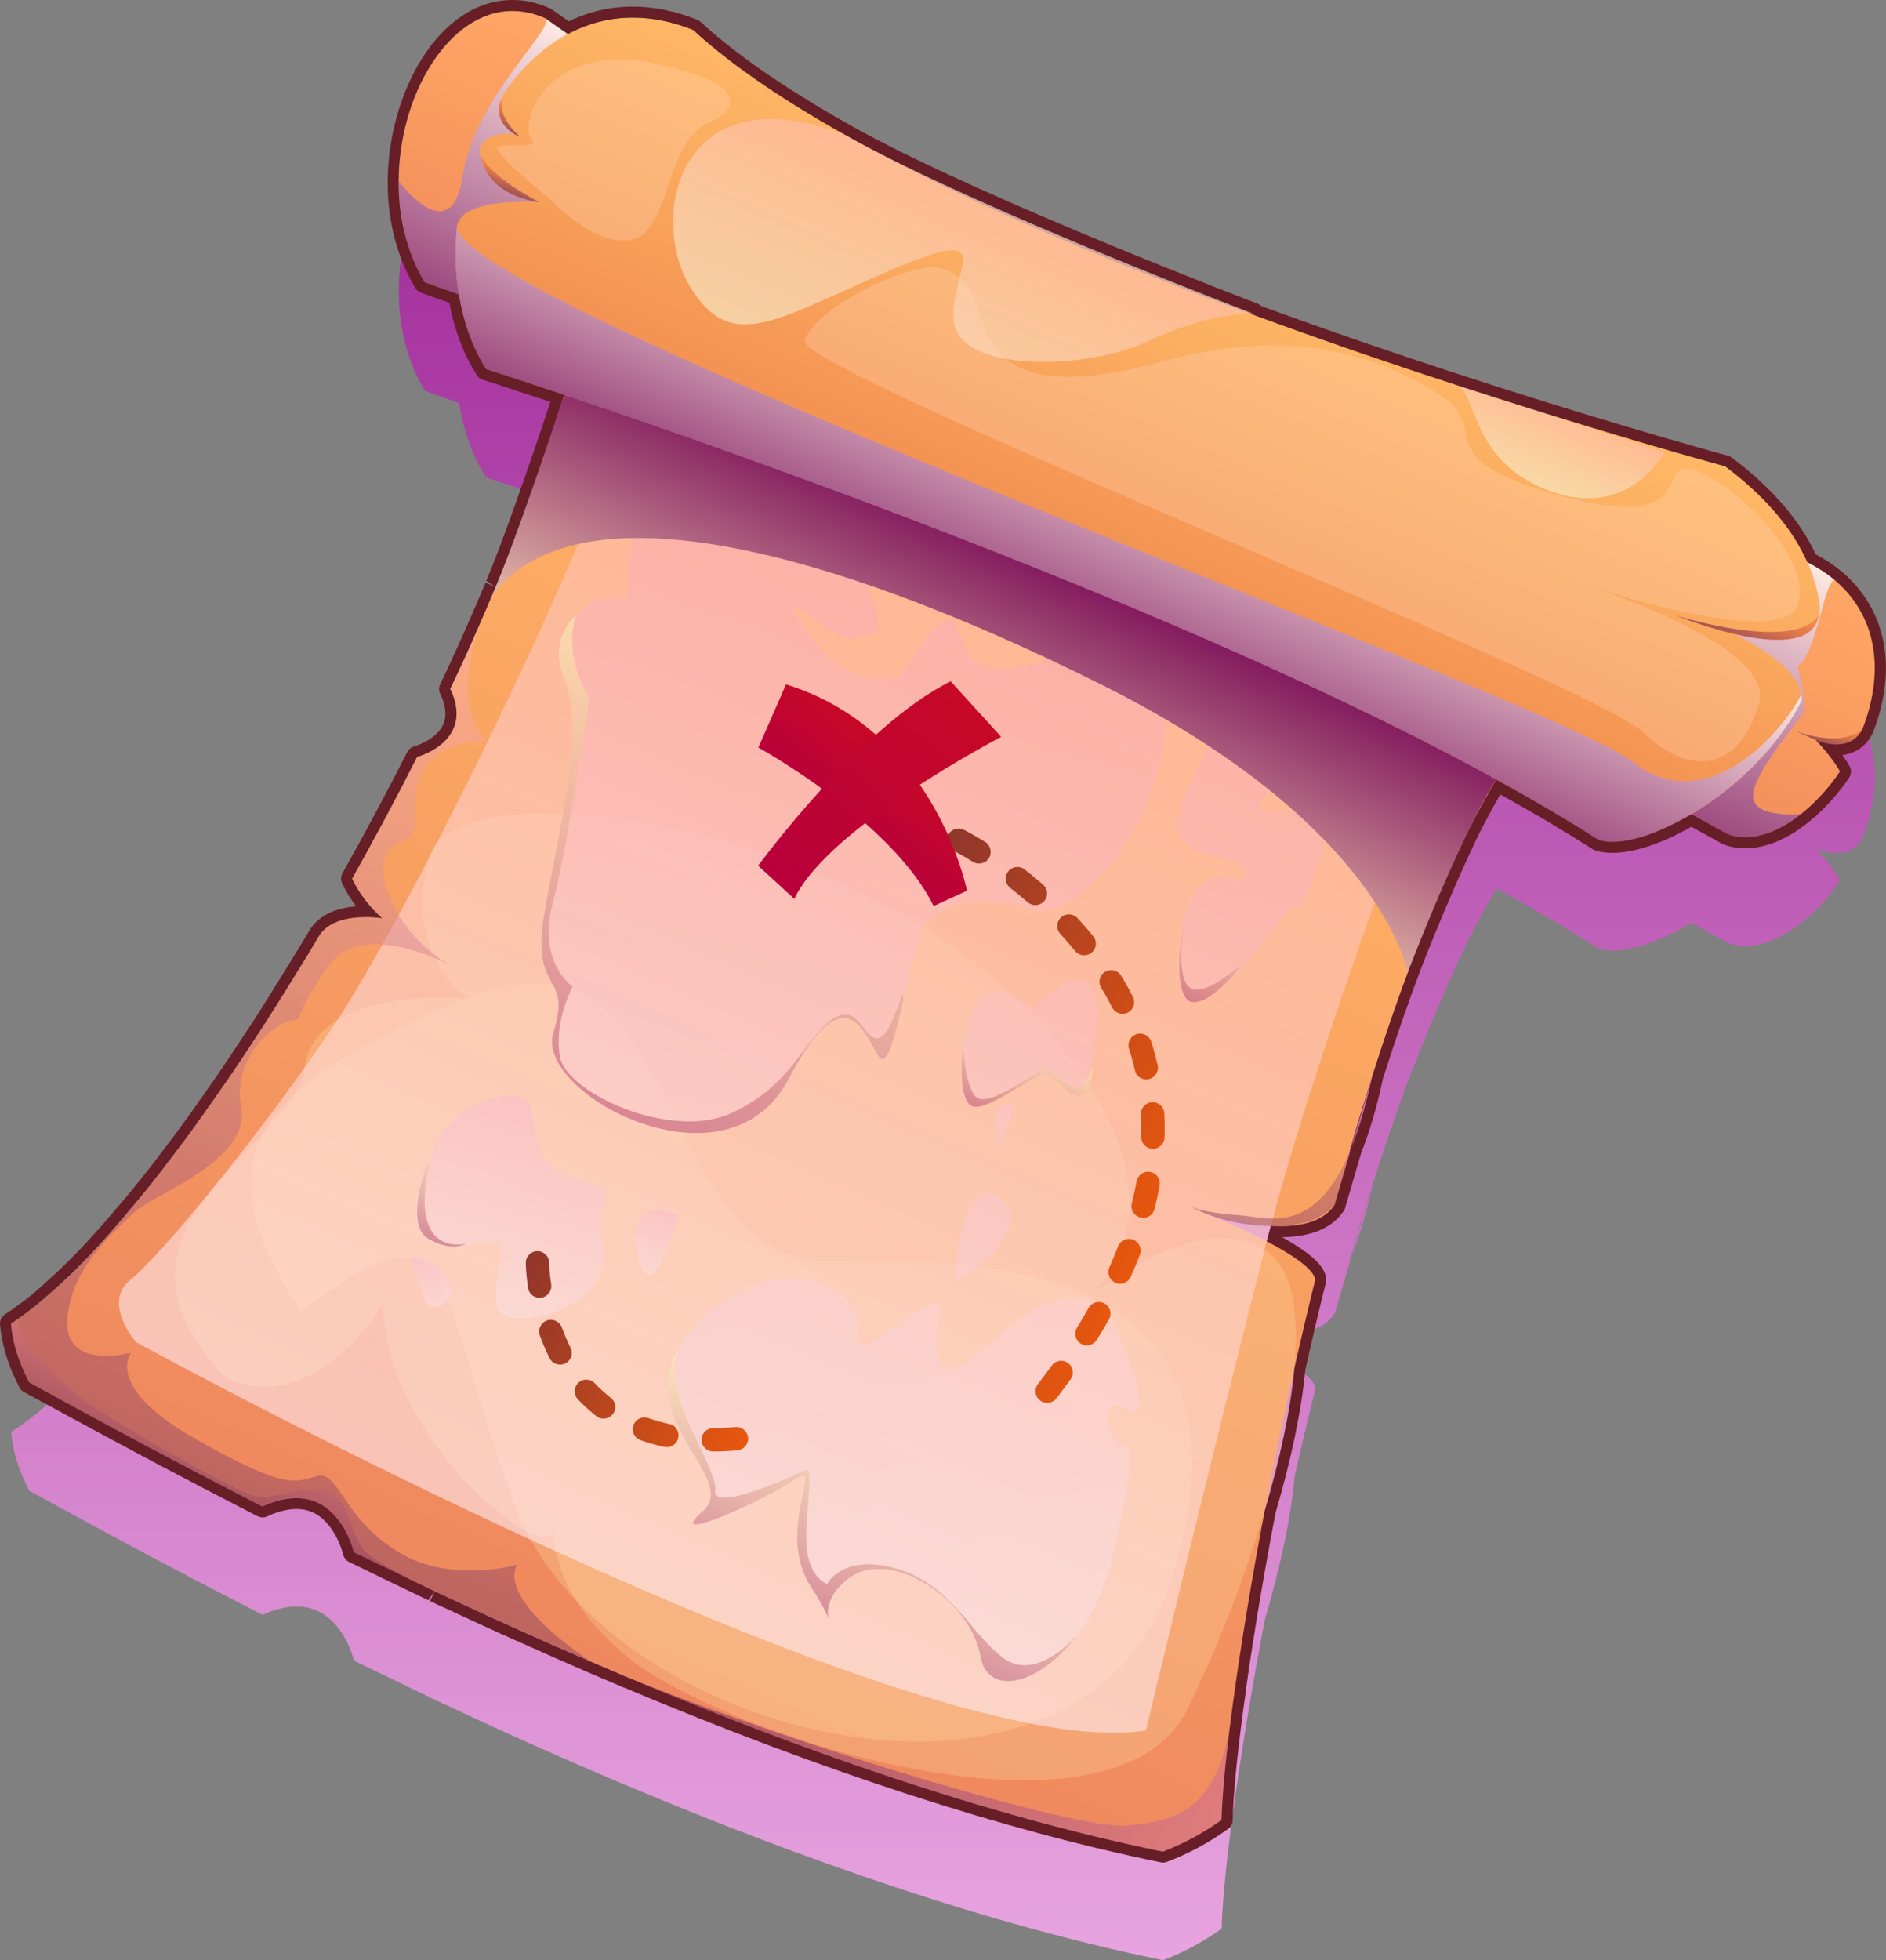<?xml version="1.0" encoding="UTF-8"?>
<svg xmlns="http://www.w3.org/2000/svg" xmlns:xlink="http://www.w3.org/1999/xlink" viewBox="0 0 277.84 288.62">
  <rect x="0" y="0" width="277.84" height="288.62" fill="#808080" stroke="none"/>
  <defs>
    <style>
      .cls-1 {
        fill: url(#_ÂÁ_Ï_ÌÌ_È_ËÂÌÚ_1287-2);
      }

      .cls-2 {
        fill: url(#_ÂÁ_Ï_ÌÌ_È_ËÂÌÚ_2361-6);
      }

      .cls-3 {
        fill: url(#_ÂÁ_Ï_ÌÌ_È_ËÂÌÚ_2361-5);
      }

      .cls-4 {
        fill: url(#_ÂÁ_Ï_ÌÌ_È_ËÂÌÚ_2361-2);
      }

      .cls-5 {
        fill: url(#_ÂÁ_Ï_ÌÌ_È_ËÂÌÚ_2361-7);
      }

      .cls-6 {
        fill: url(#_ÂÁ_Ï_ÌÌ_È_ËÂÌÚ_2361-8);
      }

      .cls-7 {
        fill: url(#_ÂÁ_Ï_ÌÌ_È_ËÂÌÚ_2361-3);
      }

      .cls-8 {
        fill: url(#_ÂÁ_Ï_ÌÌ_È_ËÂÌÚ_2361-4);
      }

      .cls-9 {
        fill: url(#_ÂÁ_Ï_ÌÌ_È_ËÂÌÚ_2361-9);
      }

      .cls-10 {
        fill: url(#_ÂÁ_Ï_ÌÌ_È_ËÂÌÚ_2407-3);
      }

      .cls-11 {
        fill: url(#_ÂÁ_Ï_ÌÌ_È_ËÂÌÚ_2407-2);
      }

      .cls-12 {
        fill: url(#_ÂÁ_Ï_ÌÌ_È_ËÂÌÚ_2407-4);
      }

      .cls-13 {
        fill: url(#_ÂÁ_Ï_ÌÌ_È_ËÂÌÚ_4910-3);
      }

      .cls-13, .cls-14, .cls-15, .cls-16, .cls-17, .cls-18, .cls-19, .cls-20, .cls-21, .cls-22, .cls-23, .cls-24, .cls-25, .cls-26, .cls-27, .cls-28, .cls-29, .cls-30 {
        mix-blend-mode: multiply;
      }

      .cls-14 {
        fill: url(#_ÂÁ_Ï_ÌÌ_È_ËÂÌÚ_4910-2);
      }

      .cls-31 {
        fill: url(#_ÂÁ_Ï_ÌÌ_È_ËÂÌÚ_129);
      }

      .cls-32 {
        fill: url(#_ÂÁ_Ï_ÌÌ_È_ËÂÌÚ_132);
      }

      .cls-15, .cls-19, .cls-20, .cls-21, .cls-22, .cls-23, .cls-26, .cls-27, .cls-28 {
        opacity: .5;
      }

      .cls-16 {
        fill: url(#_ÂÁ_Ï_ÌÌ_È_ËÂÌÚ_779-2);
      }

      .cls-16, .cls-17, .cls-18 {
        opacity: .6;
      }

      .cls-33 {
        fill: url(#_ÂÁ_Ï_ÌÌ_È_ËÂÌÚ_129-2);
      }

      .cls-17 {
        fill: url(#_ÂÁ_Ï_ÌÌ_È_ËÂÌÚ_779);
      }

      .cls-18 {
        fill: url(#_ÂÁ_Ï_ÌÌ_È_ËÂÌÚ_130);
      }

      .cls-34 {
        fill: #ffd6bd;
      }

      .cls-34, .cls-35 {
        mix-blend-mode: soft-light;
        opacity: .3;
      }

      .cls-19 {
        fill: url(#_ÂÁ_Ï_ÌÌ_È_ËÂÌÚ_4948-2);
      }

      .cls-20 {
        fill: url(#_ÂÁ_Ï_ÌÌ_È_ËÂÌÚ_4997-4);
      }

      .cls-21 {
        fill: url(#_ÂÁ_Ï_ÌÌ_È_ËÂÌÚ_4997-3);
      }

      .cls-22 {
        fill: url(#_ÂÁ_Ï_ÌÌ_È_ËÂÌÚ_4997-2);
      }

      .cls-23 {
        fill: url(#_ÂÁ_Ï_ÌÌ_È_ËÂÌÚ_4997-5);
      }

      .cls-24 {
        fill: url(#_ÂÁ_Ï_ÌÌ_È_ËÂÌÚ_4948-3);
        opacity: .8;
      }

      .cls-36 {
        isolation: isolate;
      }

      .cls-25 {
        fill: url(#_ÂÁ_Ï_ÌÌ_È_ËÂÌÚ_437);
      }

      .cls-37 {
        fill: #681e26;
      }

      .cls-35 {
        fill: #ffdba2;
      }

      .cls-26 {
        fill: url(#_ÂÁ_Ï_ÌÌ_È_ËÂÌÚ_4997);
      }

      .cls-27 {
        fill: url(#_ÂÁ_Ï_ÌÌ_È_ËÂÌÚ_4948);
      }

      .cls-28 {
        fill: url(#_ÂÁ_Ï_ÌÌ_È_ËÂÌÚ_4821);
      }

      .cls-29 {
        fill: url(#_ÂÁ_Ï_ÌÌ_È_ËÂÌÚ_1900);
      }

      .cls-30 {
        fill: url(#_ÂÁ_Ï_ÌÌ_È_ËÂÌÚ_4910);
      }

      .cls-38 {
        fill: url(#_ÂÁ_Ï_ÌÌ_È_ËÂÌÚ_2361);
      }

      .cls-39 {
        fill: url(#_ÂÁ_Ï_ÌÌ_È_ËÂÌÚ_2407);
      }

      .cls-40 {
        fill: url(#_ÂÁ_Ï_ÌÌ_È_ËÂÌÚ_2097);
      }

      .cls-41 {
        fill: url(#_ÂÁ_Ï_ÌÌ_È_ËÂÌÚ_4963);
      }

      .cls-42 {
        fill: url(#_ÂÁ_Ï_ÌÌ_È_ËÂÌÚ_1287);
      }
    </style>
    <linearGradient id="_ÂÁ_Ï_ÌÌ_È_ËÂÌÚ_1900" data-name="¡ÂÁ˚ÏˇÌÌ˚È „‡‰ËÂÌÚ 1900" x1="138.9" y1="288.62" x2="138.9" y2="17.58" gradientUnits="userSpaceOnUse">
      <stop offset="0" stop-color="#e7a4df"/>
      <stop offset="1" stop-color="#a12a9a"/>
    </linearGradient>
    <linearGradient id="_ÂÁ_Ï_ÌÌ_È_ËÂÌÚ_2097" data-name="¡ÂÁ˚ÏˇÌÌ˚È „‡‰ËÂÌÚ 2097" x1="-854.4" y1="1453.78" x2="-854.4" y2="1268.99" gradientTransform="translate(1451.41 -744.61) rotate(23.67)" gradientUnits="userSpaceOnUse">
      <stop offset="0" stop-color="#ef885e"/>
      <stop offset="0" stop-color="#ef885e"/>
      <stop offset=".64" stop-color="#faa563"/>
      <stop offset="1" stop-color="#ffb166"/>
    </linearGradient>
    <linearGradient id="_ÂÁ_Ï_ÌÌ_È_ËÂÌÚ_132" data-name="¡ÂÁ˚ÏˇÌÌ˚È „‡‰ËÂÌÚ 132" x1="-852.42" y1="1277.56" x2="-852.42" y2="1233.41" gradientTransform="translate(1451.41 -744.61) rotate(23.67)" gradientUnits="userSpaceOnUse">
      <stop offset="0" stop-color="#f18b59"/>
      <stop offset=".51" stop-color="#f99b60"/>
      <stop offset="1" stop-color="#ffa766"/>
    </linearGradient>
    <linearGradient id="_ÂÁ_Ï_ÌÌ_È_ËÂÌÚ_4910" data-name="¡ÂÁ˚ÏˇÌÌ˚È „‡‰ËÂÌÚ 4910" x1="-770.31" y1="1274.94" x2="-770.31" y2="1233.41" gradientTransform="translate(1451.41 -744.61) rotate(23.67)" gradientUnits="userSpaceOnUse">
      <stop offset="0" stop-color="#9e4c81"/>
      <stop offset="1" stop-color="#ffeae3"/>
    </linearGradient>
    <linearGradient id="_ÂÁ_Ï_ÌÌ_È_ËÂÌÚ_4910-2" data-name="¡ÂÁ˚ÏˇÌÌ˚È „‡‰ËÂÌÚ 4910" x1="-949.39" y1="1277.56" x2="-949.39" y2="1234.81" xlink:href="#_ÂÁ_Ï_ÌÌ_È_ËÂÌÚ_4910"/>
    <linearGradient id="_ÂÁ_Ï_ÌÌ_È_ËÂÌÚ_4963" data-name="¡ÂÁ˚ÏˇÌÌ˚È „‡‰ËÂÌÚ 4963" x1="-851.47" y1="1285.65" x2="-851.47" y2="1225.46" gradientTransform="translate(1451.41 -744.61) rotate(23.67)" gradientUnits="userSpaceOnUse">
      <stop offset="0" stop-color="#f1864d"/>
      <stop offset=".15" stop-color="#f38f51"/>
      <stop offset=".69" stop-color="#fbac60"/>
      <stop offset="1" stop-color="#ffb866"/>
    </linearGradient>
    <linearGradient id="_ÂÁ_Ï_ÌÌ_È_ËÂÌÚ_2407" data-name="¡ÂÁ˚ÏˇÌÌ˚È „‡‰ËÂÌÚ 2407" x1="-758.24" y1="1248.51" x2="-758.24" y2="1240.02" gradientTransform="translate(1451.41 -744.61) rotate(23.67)" gradientUnits="userSpaceOnUse">
      <stop offset="0" stop-color="#a45250"/>
      <stop offset=".02" stop-color="#a5534f"/>
      <stop offset=".47" stop-color="#d6724c"/>
      <stop offset=".81" stop-color="#f3864a"/>
      <stop offset="1" stop-color="#ff8e4a"/>
    </linearGradient>
    <linearGradient id="_ÂÁ_Ï_ÌÌ_È_ËÂÌÚ_2407-2" data-name="¡ÂÁ˚ÏˇÌÌ˚È „‡‰ËÂÌÚ 2407" x1="-954.52" y1="1252.32" x2="-954.52" y2="1247.86" xlink:href="#_ÂÁ_Ï_ÌÌ_È_ËÂÌÚ_2407"/>
    <linearGradient id="_ÂÁ_Ï_ÌÌ_È_ËÂÌÚ_2407-3" data-name="¡ÂÁ˚ÏˇÌÌ˚È „‡‰ËÂÌÚ 2407" x1="-951.12" y1="1260.52" x2="-951.12" y2="1257.04" xlink:href="#_ÂÁ_Ï_ÌÌ_È_ËÂÌÚ_2407"/>
    <linearGradient id="_ÂÁ_Ï_ÌÌ_È_ËÂÌÚ_2361" data-name="¡ÂÁ˚ÏˇÌÌ˚È „‡‰ËÂÌÚ 2361" x1="-849.55" y1="1451.14" x2="-876.6" y2="1285.88" gradientTransform="translate(1451.41 -744.61) rotate(23.67)" gradientUnits="userSpaceOnUse">
      <stop offset="0" stop-color="#f4e3e4"/>
      <stop offset="1" stop-color="#f386b8"/>
    </linearGradient>
    <linearGradient id="_ÂÁ_Ï_ÌÌ_È_ËÂÌÚ_2361-2" data-name="¡ÂÁ˚ÏˇÌÌ˚È „‡‰ËÂÌÚ 2361" x1="-813.28" y1="1445.21" x2="-840.34" y2="1279.93" xlink:href="#_ÂÁ_Ï_ÌÌ_È_ËÂÌÚ_2361"/>
    <linearGradient id="_ÂÁ_Ï_ÌÌ_È_ËÂÌÚ_2361-3" data-name="¡ÂÁ˚ÏˇÌÌ˚È „‡‰ËÂÌÚ 2361" x1="-789.87" y1="1441.37" x2="-816.92" y2="1276.1" xlink:href="#_ÂÁ_Ï_ÌÌ_È_ËÂÌÚ_2361"/>
    <linearGradient id="_ÂÁ_Ï_ÌÌ_È_ËÂÌÚ_2361-4" data-name="¡ÂÁ˚ÏˇÌÌ˚È „‡‰ËÂÌÚ 2361" x1="-812.84" y1="1445.14" x2="-839.89" y2="1279.86" xlink:href="#_ÂÁ_Ï_ÌÌ_È_ËÂÌÚ_2361"/>
    <linearGradient id="_ÂÁ_Ï_ÌÌ_È_ËÂÌÚ_2361-5" data-name="¡ÂÁ˚ÏˇÌÌ˚È „‡‰ËÂÌÚ 2361" x1="-814.37" y1="1445.36" x2="-841.41" y2="1280.14" xlink:href="#_ÂÁ_Ï_ÌÌ_È_ËÂÌÚ_2361"/>
    <linearGradient id="_ÂÁ_Ï_ÌÌ_È_ËÂÌÚ_2361-6" data-name="¡ÂÁ˚ÏˇÌÌ˚È „‡‰ËÂÌÚ 2361" x1="142.08" y1="260.19" x2="111.99" y2="76.38" gradientTransform="matrix(1,0,0,1,0,0)" xlink:href="#_ÂÁ_Ï_ÌÌ_È_ËÂÌÚ_2361"/>
    <linearGradient id="_ÂÁ_Ï_ÌÌ_È_ËÂÌÚ_2361-7" data-name="¡ÂÁ˚ÏˇÌÌ˚È „‡‰ËÂÌÚ 2361" x1="-887.04" y1="1412.64" x2="-892.17" y2="1381.3" xlink:href="#_ÂÁ_Ï_ÌÌ_È_ËÂÌÚ_2361"/>
    <linearGradient id="_ÂÁ_Ï_ÌÌ_È_ËÂÌÚ_2361-8" data-name="¡ÂÁ˚ÏˇÌÌ˚È „‡‰ËÂÌÚ 2361" x1="-868.31" y1="1398.28" x2="-869.89" y2="1388.66" xlink:href="#_ÂÁ_Ï_ÌÌ_È_ËÂÌÚ_2361"/>
    <linearGradient id="_ÂÁ_Ï_ÌÌ_È_ËÂÌÚ_2361-9" data-name="¡ÂÁ˚ÏˇÌÌ˚È „‡‰ËÂÌÚ 2361" x1="-896.15" y1="1415.53" x2="-897.21" y2="1409.03" xlink:href="#_ÂÁ_Ï_ÌÌ_È_ËÂÌÚ_2361"/>
    <linearGradient id="_ÂÁ_Ï_ÌÌ_È_ËÂÌÚ_130" data-name="¡ÂÁ˚ÏˇÌÌ˚È „‡‰ËÂÌÚ 130" x1="-855.68" y1="1441.03" x2="-855.68" y2="1279.82" gradientTransform="translate(1451.41 -744.61) rotate(23.67)" gradientUnits="userSpaceOnUse">
      <stop offset="0" stop-color="#ffeaf3"/>
      <stop offset="1" stop-color="#ffbdb1"/>
    </linearGradient>
    <linearGradient id="_ÂÁ_Ï_ÌÌ_È_ËÂÌÚ_129" data-name="¡ÂÁ˚ÏˇÌÌ˚È „‡‰ËÂÌÚ 129" x1="-853.18" y1="1355.77" x2="-802.44" y2="1355.77" gradientTransform="translate(1451.41 -744.61) rotate(23.67)" gradientUnits="userSpaceOnUse">
      <stop offset="0" stop-color="#90362b"/>
      <stop offset="1" stop-color="#e7570e"/>
    </linearGradient>
    <linearGradient id="_ÂÁ_Ï_ÌÌ_È_ËÂÌÚ_129-2" data-name="¡ÂÁ˚ÏˇÌÌ˚È „‡‰ËÂÌÚ 129" x1="-885.01" y1="1411.18" x2="-844.34" y2="1411.18" xlink:href="#_ÂÁ_Ï_ÌÌ_È_ËÂÌÚ_129"/>
    <linearGradient id="_ÂÁ_Ï_ÌÌ_È_ËÂÌÚ_1287" data-name="¡ÂÁ˚ÏˇÌÌ˚È „‡‰ËÂÌÚ 1287" x1="-867.9" y1="1326.46" x2="-863.95" y2="1313.38" gradientTransform="translate(1451.41 -744.61) rotate(23.67)" gradientUnits="userSpaceOnUse">
      <stop offset="0" stop-color="#b8003b"/>
      <stop offset="1" stop-color="#c70926"/>
    </linearGradient>
    <linearGradient id="_ÂÁ_Ï_ÌÌ_È_ËÂÌÚ_1287-2" data-name="¡ÂÁ˚ÏˇÌÌ˚È „‡‰ËÂÌÚ 1287" x1="-870.07" y1="1338.89" x2="-858.71" y2="1301.24" xlink:href="#_ÂÁ_Ï_ÌÌ_È_ËÂÌÚ_1287"/>
    <linearGradient id="_ÂÁ_Ï_ÌÌ_È_ËÂÌÚ_2407-4" data-name="¡ÂÁ˚ÏˇÌÌ˚È „‡‰ËÂÌÚ 2407" x1="-740.55" y1="1257.04" x2="-740.55" y2="1252.65" xlink:href="#_ÂÁ_Ï_ÌÌ_È_ËÂÌÚ_2407"/>
    <linearGradient id="_ÂÁ_Ï_ÌÌ_È_ËÂÌÚ_437" data-name="¡ÂÁ˚ÏˇÌÌ˚È „‡‰ËÂÌÚ 437" x1="-856.74" y1="1315.69" x2="-856.74" y2="1279.21" gradientTransform="translate(1451.41 -744.61) rotate(23.67)" gradientUnits="userSpaceOnUse">
      <stop offset="0" stop-color="#e1b6a6"/>
      <stop offset="1" stop-color="#831a5e"/>
    </linearGradient>
    <linearGradient id="_ÂÁ_Ï_ÌÌ_È_ËÂÌÚ_4910-3" data-name="¡ÂÁ˚ÏˇÌÌ˚È „‡‰ËÂÌÚ 4910" x1="-850.64" y1="1285.65" x2="-850.64" y2="1251.72" xlink:href="#_ÂÁ_Ï_ÌÌ_È_ËÂÌÚ_4910"/>
    <linearGradient id="_ÂÁ_Ï_ÌÌ_È_ËÂÌÚ_779" data-name="¡ÂÁ˚ÏˇÌÌ˚È „‡‰ËÂÌÚ 779" x1="-885.43" y1="1264.97" x2="-885.43" y2="1232.78" gradientTransform="translate(1451.41 -744.61) rotate(23.67)" gradientUnits="userSpaceOnUse">
      <stop offset="0" stop-color="#f6f4d4"/>
      <stop offset="1" stop-color="#ffbdb1"/>
    </linearGradient>
    <linearGradient id="_ÂÁ_Ï_ÌÌ_È_ËÂÌÚ_779-2" data-name="¡ÂÁ˚ÏˇÌÌ˚È „‡‰ËÂÌÚ 779" x1="-795.01" y1="1239.2" x2="-795.01" y2="1227.12" xlink:href="#_ÂÁ_Ï_ÌÌ_È_ËÂÌÚ_779"/>
    <linearGradient id="_ÂÁ_Ï_ÌÌ_È_ËÂÌÚ_4821" data-name="¡ÂÁ˚ÏˇÌÌ˚È „‡‰ËÂÌÚ 4821" x1="-901.74" y1="1453.77" x2="-901.74" y2="1321.25" gradientTransform="translate(1451.41 -744.61) rotate(23.67)" gradientUnits="userSpaceOnUse">
      <stop offset="0" stop-color="#904261"/>
      <stop offset="1" stop-color="#ffb1ae"/>
    </linearGradient>
    <linearGradient id="_ÂÁ_Ï_ÌÌ_È_ËÂÌÚ_4948" data-name="¡ÂÁ˚ÏˇÌÌ˚È „‡‰ËÂÌÚ 4948" x1="-915.49" y1="1453.41" x2="-915.49" y2="1441.33" gradientTransform="translate(1451.41 -744.61) rotate(23.67)" gradientUnits="userSpaceOnUse">
      <stop offset="0" stop-color="#904261"/>
      <stop offset="1" stop-color="#db7783"/>
    </linearGradient>
    <linearGradient id="_ÂÁ_Ï_ÌÌ_È_ËÂÌÚ_4948-2" data-name="¡ÂÁ˚ÏˇÌÌ˚È „‡‰ËÂÌÚ 4948" x1="-788.78" y1="1357" x2="-788.78" y2="1328.47" xlink:href="#_ÂÁ_Ï_ÌÌ_È_ËÂÌÚ_4948"/>
    <linearGradient id="_ÂÁ_Ï_ÌÌ_È_ËÂÌÚ_4997" data-name="¡ÂÁ˚ÏˇÌÌ˚È „‡‰ËÂÌÚ 4997" x1="-882.71" y1="1378.25" x2="-882.71" y2="1313.44" gradientTransform="translate(1451.41 -744.61) rotate(23.67)" gradientUnits="userSpaceOnUse">
      <stop offset="0" stop-color="#b64261"/>
      <stop offset="1" stop-color="#ffffae"/>
    </linearGradient>
    <linearGradient id="_ÂÁ_Ï_ÌÌ_È_ËÂÌÚ_4997-2" data-name="¡ÂÁ˚ÏˇÌÌ˚È „‡‰ËÂÌÚ 4997" x1="-811.35" y1="1329.29" x2="-811.35" y2="1314.44" xlink:href="#_ÂÁ_Ï_ÌÌ_È_ËÂÌÚ_4997"/>
    <linearGradient id="_ÂÁ_Ï_ÌÌ_È_ËÂÌÚ_4997-3" data-name="¡ÂÁ˚ÏˇÌÌ˚È „‡‰ËÂÌÚ 4997" x1="-899.13" y1="1406.42" x2="-899.13" y2="1393.23" xlink:href="#_ÂÁ_Ï_ÌÌ_È_ËÂÌÚ_4997"/>
    <linearGradient id="_ÂÁ_Ï_ÌÌ_È_ËÂÌÚ_4997-4" data-name="¡ÂÁ˚ÏˇÌÌ˚È „‡‰ËÂÌÚ 4997" x1="-829.03" y1="1356.29" x2="-829.03" y2="1343.98" xlink:href="#_ÂÁ_Ï_ÌÌ_È_ËÂÌÚ_4997"/>
    <linearGradient id="_ÂÁ_Ï_ÌÌ_È_ËÂÌÚ_4948-3" data-name="¡ÂÁ˚ÏˇÌÌ˚È „‡‰ËÂÌÚ 4948" x1="-846.56" y1="1439.33" x2="-758.05" y2="1439.33" xlink:href="#_ÂÁ_Ï_ÌÌ_È_ËÂÌÚ_4948"/>
    <linearGradient id="_ÂÁ_Ï_ÌÌ_È_ËÂÌÚ_4997-5" data-name="¡ÂÁ˚ÏˇÌÌ˚È „‡‰ËÂÌÚ 4997" x1="121.22" y1="237.89" x2="132.2" y2="212.85" gradientTransform="matrix(1,0,0,1,0,0)" xlink:href="#_ÂÁ_Ï_ÌÌ_È_ËÂÌÚ_4997"/>
  </defs>
  <g class="cls-36">
    <g id="Layer_2" data-name="Layer 2">
      <g id="_Layer_" data-name="&amp;lt;Layer&amp;gt;">
        <g>
          <path class="cls-29" d="M274.43,123.2c2.9-7.48,2.68-16-4.08-21.79h-.01c-1.15-.99-2.55-1.86-4.08-2.66-2.09-4.7-5.91-9.48-12.1-14.13,0,0-13.91-3.76-33.58-10.03l-5.61-1.81c-9.45-3.07-19.96-6.66-30.74-10.63.27.01.45.01.45.01,0,0-38.96-14.81-58.46-25.41-9.71-5.32-18.06-10.84-24.09-16.39-6.97-2.79-13.22-2.17-18.45.61-1.13-.77-2.22-1.53-3.25-2.28-11.57-5.25-21.62,8.99-21.68,23.93-.05,5.15,1.12,10.39,3.83,14.93,0,0,1.81.64,5.05,1.8.65,3.98,1.94,7.73,4,10.98,0,0,4.27,1.37,11.48,3.79-.05.19-.11.39-.17.59-.94,2.87-5.49,16.57-8.92,25.29-.29.71-.56,1.4-.86,2.11-.04.1-.08.18-.12.27-.87,2.07-1.76,4.15-2.68,6.24v.02c-1.28,2.91-2.62,5.85-4.02,8.78.03.07.06.13.1.2.03.07.07.15.1.22,2.8,6.48-3.17,8.96-4.72,9.48-.18.07-.32.1-.35.11-3.07,6.06-6.27,12.05-9.58,17.92h0c.83,1.77,1.93,3.22,2.82,4.23,0,0,.02.02.02.02.01.02.03.03.04.05.87.97,1.54,1.52,1.54,1.53-.01,0-.44-.07-1.11-.12-2.07-.15-6.48-.11-8.22,2.81-.03.06-.07.1-.1.14v.02c-.28.46-.56.93-.85,1.41-.21.36-.42.72-.64,1.07-.66,1.1-1.34,2.14-2,3.23-1.26,2.04-2.52,4.1-3.78,6.08-.58.93-1.15,1.82-1.74,2.68-.91,1.37-1.77,2.71-2.66,4.02-.08.12-.16.23-.23.35-.08.11-.15.23-.23.34-.8,1.2-1.6,2.37-2.42,3.51-.53.79-1.07,1.55-1.61,2.3-.21.29-.41.59-.61.88-.08.09-.14.18-.21.28-.35.51-.71,1.01-1.06,1.5-.51.69-1,1.36-1.5,2.04-.47.64-.93,1.23-1.4,1.85-.53.69-1.04,1.4-1.57,2.07-.47.64-.97,1.27-1.47,1.88-.47.62-.96,1.23-1.45,1.82-.89,1.1-1.76,2.13-2.63,3.16-1.66,1.97-3.3,3.86-4.89,5.56-.45.48-.89.94-1.33,1.39-1.72,1.8-3.37,3.34-4.99,4.77-.81.71-1.63,1.45-2.41,2.07-.14.11-.28.22-.42.33-.2.15-.39.31-.6.46-.18.14-.36.26-.54.4-.3.22-.6.45-.89.64-.23.16-.46.32-.69.47-.14.09-.29.19-.42.28.19,2.41.88,4.7,1.76,6.72.29.68.6,1.33.93,1.95,2.05,1.12,4.41,2.41,7.03,3.83,6.6,3.59,14.93,8.05,24.52,12.99.93.48,1.85.96,2.81,1.45h0c.78-.37,1.51-.64,2.21-.83,4.11-1.18,6.83.32,8.55,2.29,2.03,2.31,2.69,5.27,2.69,5.27h0c2.13,1.04,4.37,2.11,6.59,3.18,1.04.5,2.05,1,3.11,1.51.2.09.41.2.61.28.48.24.97.48,1.46.71.1.04.19.1.27.14.35.14.69.32,1.04.49.53.25.86.39.95.43h.01c1.36.64,2.7,1.27,4.05,1.9,1.37.64,2.73,1.26,4.13,1.88,1.13.51,2.27,1.04,3.41,1.54,2.83,1.28,5.68,2.53,8.59,3.78l.49.22c1.68.7,3.36,1.43,5.06,2.16.21.09.41.17.62.25,25.26,10.61,52.7,20.3,78.8,25.64,3.62-1.38,6.54-3.14,8.64-4.65.08-3.18.49-7.8,1.2-13.51.24-1.93.52-3.98.83-6.14t0-.03c1.06-7.48,2.52-16.32,4.34-25.86,2.19-7.4,3.8-14.7,4.37-20.98.97-4.3,1.98-8.65,3.07-13.02-.21-1.63-3.56-3.79-7.15-5.66.19-.76.39-1.5.6-2.27,3.77.21,7.61-.39,9.42-3.14v-.02c.05-.15.09-.31.13-.46l2.29-7.82c-.1.26-.21.52-.32.77,1.06-3.69,2.16-7.36,3.3-10.96l-2.99,10.19c1.13-2.76,2.17-6.22,3.11-10.58,1.78-5.6,3.64-11.04,5.6-16.24,1.12-2.88,4.64-11.74,8.24-19.25.19-.36.36-.74.54-1.11.01-.01.02-.03.03-.04,1.26-2.49,2.56-4.83,3.87-7.05,5.37,2.95,10.44,5.92,15.06,8.87,2.95.98,8.21-.54,13.68-3.79,1.81.99,3.6,1.97,5.33,2.95,3.32,1.23,7.24-.1,10.83-2.97,2.09-1.64,4.08-3.8,5.75-6.27-1.3-2.28-3.44-4.48-3.57-4.61.07.03.36.14.75.26.03.01.04.01.06.02.12.03.25.06.39.1,1.61.41,4.39.65,5.71-2.13h0s0,0,0,0h0Z"/>
          <path class="cls-40" d="M179.97,268c-2.11,1.52-5.02,3.28-8.64,4.66-26.1-5.34-53.54-15.03-78.8-25.64-.21-.07-.41-.16-.62-.25-1.7-.73-3.38-1.45-5.06-2.17l-.49-.21c-2.9-1.25-5.75-2.5-8.59-3.78-1.15-.51-2.29-1.02-3.41-1.54-1.4-.62-2.76-1.24-4.13-1.88-1.35-.63-2.69-1.25-4.05-1.88h-.01c-.1-.04-.43-.19-.95-.44-.35-.17-.69-.34-1.04-.49-.57-.27-1.17-.55-1.73-.83-.21-.09-.42-.21-.61-.29-3.32-1.59-6.55-3.15-9.71-4.69,0,0-2.69-11.8-13.46-6.73-14.69-7.5-26.64-14.05-34.36-18.26-1.28-2.48-2.44-5.45-2.68-8.67.34-.22.74-.49,1.1-.74.47-.32.95-.67,1.43-1.04.36-.26.68-.51,1.02-.79,2.35-1.86,4.83-4.15,7.41-6.83.42-.45.87-.92,1.32-1.39,2.44-2.61,4.95-5.53,7.52-8.74.49-.59.97-1.2,1.45-1.82.5-.62,1-1.25,1.47-1.89.99-1.28,1.98-2.59,2.97-3.92.49-.69,1-1.37,1.5-2.05.43-.59.84-1.19,1.28-1.79.75-1.03,1.49-2.08,2.23-3.16.8-1.15,1.61-2.33,2.42-3.52.15-.22.29-.46.45-.69.89-1.31,1.76-2.64,2.66-4.02.58-.87,1.16-1.76,1.74-2.68,1.92-3.02,3.87-6.12,5.78-9.31.5-.81,1-1.66,1.48-2.48v-.02s.08-.08.11-.15c2.31-3.86,9.34-2.67,9.34-2.67,0,0-2.75-2.25-4.43-5.82,3.3-5.88,6.51-11.86,9.58-17.93.34-.08,8.21-2.33,5.07-9.6-.06-.14-.13-.26-.2-.41,1.4-2.93,2.75-5.87,4.02-8.79h0c7.63-17.29,13.44-34.04,15.95-47.92l141.33,59.8c-12.39,14.44-22.98,43.13-30.99,72.81v.02c-4.08,6.22-18.47,1.46-19.17,1.22.69.31,15.85,6.31,16.31,9.85-5.52,22.18-9.54,43.98-11.77,59.87t0,.04c-.31,2.15-.59,4.21-.83,6.13-.71,5.71-1.11,10.34-1.2,13.51Z"/>
          <path class="cls-32" d="M267.51,108.99c.12.13,2.27,2.33,3.57,4.61-1.67,2.46-3.66,4.63-5.75,6.27-3.59,2.86-7.52,4.19-10.83,2.96-11.35-6.39-24.64-13.06-38.82-19.68-47.99-22.43-106.29-44.51-135.14-55.09-11.22-4.12-17.98-6.49-17.98-6.49-2.71-4.53-3.88-9.78-3.83-14.92.05-14.93,10.11-29.18,21.68-23.93,4.36,3.17,9.6,6.47,15.54,9.86,34.77,19.82,92.87,42.27,130.98,56.12,22.25,8.07,37.7,13.23,37.7,13.23,2.27,1,4.16,2.18,5.71,3.52h.01c6.76,5.8,6.98,14.31,4.08,21.8-2.07,3.78-6.6,1.89-6.92,1.75Z"/>
          <path class="cls-30" d="M265.33,119.88c-3.59,2.86-7.52,4.19-10.83,2.96-11.35-6.39-24.64-13.06-38.82-19.68l3.54-32.46,7.71-2c22.25,8.07,37.7,13.23,37.7,13.23,2.27,1,4.16,2.18,5.71,3.52-1.57-.34-2.71,10.97-5.51,12.62,0,0,1.39,5.68.8,6.92-.6,1.24-8,9.46-7.33,12.67.47,2.3,4.7,2.37,7.03,2.22Z"/>
          <path class="cls-14" d="M94.37,27.95l-13.83,20.13c-11.22-4.12-17.98-6.49-17.98-6.49-2.71-4.53-3.88-9.78-3.83-14.92.49.65,7.78,10.12,9.43-.76,1.7-11.26,13.3-21.39,12.25-23.16,4.36,3.17,9.6,6.47,15.54,9.86l-1.58,15.36Z"/>
          <path class="cls-41" d="M265.4,103.21c-6.76,13.35-23.61,22.57-29.91,20.48C182.18,89.56,71.62,54.37,71.62,54.37c-3.59-5.69-4.93-12.9-4.37-20.14,0-.03,0-.04,0-.06,0-.16,0-.31.03-.45.01-.02,0-.02,0-.04,0-.02,0-.05.01-.07.23-4.75,12.14-3.82,12.14-3.82,0,0-9.58-5.22-8.73-7.97.85-2.74,5.52-2.08,5.52-2.08,0,0-3.68-1.74-2.08-5.9,6.18-9.04,16-14.21,27.96-9.43,35.64,32.81,152.03,64.25,152.03,64.25,9.21,6.91,13.26,14.1,14,20.91t0,.04c-.65,6.83-13.96,3.09-13.96,3.09,0,0,10.48,4.59,11.2,9.55h0c.05.33.06.64.01.97Z"/>
          <path class="cls-39" d="M267.94,90.6c-1.28,8.13-21.04.04-21.04.04,0,0,17.38,5.47,21.04-.04Z"/>
          <path class="cls-35" d="M44.29,193.1c-14.03-21.69-8.97-32.56,24.54-46.1,33.51-13.54,26.2,39.64,54.34,38.78,28.15-.86,62.4,3.26,49.71,45.83-12.69,42.57-84.51,24.57-97.05-10-12.54-34.57-8.32-45.71-31.55-28.51Z"/>
          <path class="cls-11" d="M74.04,14.18c-2.09,4.29,2.68,6.04,2.68,6.04,0,0-3.72-2.97-2.68-6.04Z"/>
          <path class="cls-10" d="M70.79,22.77c1.02,6.29,8.66,7,8.66,7,0,0-7.04-3.48-8.66-7Z"/>
          <path class="cls-35" d="M33.51,203.1c-22-22.46,9.67-33.62,11.34-45.87,1.66-12.26,23.97-10.23,23.97-10.23,0,0-9.54-6.55-5.64-20.66,3.91-14.1,63.11-5.46,90.18,24.4,27.06,29.86,3.59,43.14,3.59,43.14,0,0,17.9-16.84,29.32-9.89,11.42,6.95-.51,46.03-11.46,67.88-10.96,21.85-68.51,3.9-82.9-8.29-14.38-12.19-9.59-23.14-9.59-23.14,0,0,2.72,13.55-11.9-.48-14.62-14.02-13.99-28.06-13.99-28.06,0,0-9.43,16.65-22.92,11.19Z"/>
          <g class="cls-15">
            <path class="cls-38" d="M152.1,133.99c-4.08-1.79-14.47-2.54-16.56,3.81-.82,2.53-1.65,6.15-2.46,9.49-1.19,5.08-2.33,9.55-3.38,8.58-1.74-1.59-4.48-14.27-13.56,3.06-9.06,17.35-37.49,2.06-34.62-6.88,2.87-8.92-3.37-5.47-1.34-17.45,2-11.96,6.22-26.86,2.88-34.89-1.65-3.92-.3-7.14,1.82-9.19,2.2-2.16,5.29-3.04,6.78-2.13,2.91,1.77-3.09-27.71,14.54-13.16,1.14-4.19,6.88,3.22,6.88,3.22,0,0,5.83-10.93,12.5,3.07,6.67,14,3.29,11.46.1,12.39-3.17.94-13.19-10.17-6.61-.71,6.59,9.47,13.53,6.28,13.53,6.28,0,0,6.28-10.4,7.91-7.81,1.64,2.6,1.46,7.74,9.2,6.64,7.75-1.09,23.35-12.96,22.1,7.26-1.26,20.21-15.65,30.18-19.72,28.41Z"/>
            <path class="cls-4" d="M152.27,148.59c-9.92-8.15-10.95,5.24-10.46,12.04.49,6.78,10.57-4.37,13.38-2.1,2.81,2.27,5.31,6.82,6.3-7.28.99-14.1-9.22-2.66-9.22-2.66Z"/>
            <path class="cls-7" d="M183.01,129.8c-9.32-4.01-10.18,11.19-8.93,16.24,1.24,5.05,9.42-3.14,13.51-9.31,4.09-6.17,3.16.69,6.74-9.85,3.58-10.54-7.72-6.08-8.65-7.91-.93-1.83,6.35-6.59,9.3-4.62,2.93,1.98-2.18-6.17-5.86-11.91-3.69-5.73-11.46,6.41-15.08,16.24-3.61,9.83,11.42,5.54,8.97,11.12Z"/>
            <path class="cls-8" d="M148.19,177.4c-5.49-6.99-8.01,9.85-7.39,10.82.61.96,10.87-6.39,7.39-10.82Z"/>
            <path class="cls-3" d="M149.49,162.84c-3.32-1.11-3.06,2.63-2.71,5.39.35,2.75,2.71-5.39,2.71-5.39Z"/>
            <path class="cls-2" d="M166.34,207.63c-4.47-2.41-3.41,3.59-1.62,4.76,1.79,1.14,3.14-.85-.7,16.37-1.15,5.2-3.27,9.41-5.71,12.48-5.58,7.17-12.87,8.46-13.87,2.67-1.43-8.31-13.22-16.13-19.42-11.49-6.2,4.68-.09,9.67-5.52,1.29-5.44-8.37,2.17-18.89-2.42-15.83-4.58,3.08-19.57,9.9-13.6,4.7,5.53-4.83-9.67-12.84-3.58-23.89,0-.06.03-.09.06-.14.47-.86,1.08-1.72,1.83-2.6,10.52-12.45,24.41-7.31,24.53-1.26.15,6.02.91,3.18,8.46-1.38,7.52-4.53.91,3.17,3.97,7.76,3.08,4.58,16.3-18.25,25.15-6.79,0,0,6.93,15.78,2.44,13.34Z"/>
            <path class="cls-5" d="M88.4,182.23c-.27-8.96,3.5-6.5-3.54-8.61-7.04-2.1-5.78-7.33-6.71-10.74-.93-3.4-13.48-1.62-16.5,11.58-3.02,13.21,8.99,7.85,11.18,8.41,2.2.56.05,3.08.27,8.89.23,5.81,19.19.65,15.3-9.54Z"/>
            <path class="cls-6" d="M99.89,178.84c-7.98-3.11-6.9,6.25-4.8,8.56,2.11,2.31,4.8-8.56,4.8-8.56Z"/>
            <path class="cls-9" d="M61.48,185.13c-1.74-.64-.2,1.65,1.02,5.98,1.21,4.34,8.82-2.36-1.02-5.98Z"/>
          </g>
          <path class="cls-18" d="M91.33,61.06c.21,9.8-30.51,72.77-42.24,90.08-11.73,17.3-25.6,33.88-29.86,37.3-4.27,3.41.81,9.2.81,9.2,0,0,114.5,62.7,148.77,57.18,0,0,9.18-38.43,17.49-70.82,8.31-32.39,24.87-74.1,24.87-74.1,0,0-69.99-33.85-119.83-48.84Z"/>
          <path class="cls-31" d="M153.57,206.44c-.12-.06-.23-.12-.35-.21-.75-.58-.9-1.65-.32-2.41.7-.92,1.38-1.82,2.03-2.72.55-.77,1.63-.95,2.4-.39.77.56.95,1.63.39,2.39-.67.93-1.36,1.86-2.08,2.8-.49.65-1.35.84-2.06.54ZM159.44,197.97c-.08-.04-.14-.08-.21-.11-.81-.51-1.06-1.56-.56-2.37.6-.97,1.17-1.95,1.71-2.9.47-.83,1.5-1.11,2.34-.65.82.47,1.12,1.52.65,2.34-.56,1-1.15,2.01-1.79,3.01-.45.74-1.37,1.01-2.15.68ZM164.3,188.89s0,0,0,0c-.87-.4-1.26-1.41-.87-2.27l.23-.52c.38-.87.73-1.73,1.06-2.57.34-.88,1.34-1.33,2.22-.98.87.32,1.33,1.33.98,2.22-.34.91-.72,1.81-1.12,2.72l-.23.54c-.39.86-1.4,1.25-2.27.88ZM167.71,179.18c-.76-.33-1.18-1.16-.97-1.99.27-1.08.51-2.18.71-3.23.17-.94,1.06-1.56,2-1.38.93.16,1.55,1.05,1.38,1.99-.2,1.15-.46,2.31-.75,3.47-.23.92-1.17,1.48-2.09,1.25-.1-.03-.19-.06-.27-.1ZM169.16,169.03c-.62-.28-1.05-.91-1.03-1.63.03-1.1.02-2.2-.04-3.29-.06-.94.67-1.76,1.62-1.81.95-.05,1.76.67,1.81,1.62.06,1.17.08,2.38.04,3.57-.03.95-.82,1.7-1.76,1.68-.23,0-.45-.06-.64-.14ZM168.18,158.81c-.49-.21-.87-.64-.99-1.2-.24-1.06-.53-2.12-.87-3.17-.29-.9.21-1.87,1.12-2.16.9-.29,1.87.21,2.16,1.12.36,1.14.67,2.3.94,3.45.21.93-.38,1.85-1.3,2.05-.37.09-.74.04-1.06-.1ZM164.67,149.14c-.35-.15-.66-.43-.84-.79-.49-.98-1.03-1.95-1.61-2.89-.49-.81-.23-1.87.58-2.36.82-.49,1.87-.23,2.36.57.62,1.02,1.2,2.07,1.74,3.12.43.84.09,1.88-.75,2.31-.48.24-1.02.24-1.47.04ZM159.03,140.53c-.24-.11-.47-.27-.65-.49-.71-.88-1.43-1.72-2.17-2.52-.65-.7-.6-1.78.1-2.43.69-.64,1.79-.59,2.42.1.79.85,1.56,1.75,2.33,2.68.6.74.48,1.82-.25,2.42-.52.42-1.21.48-1.78.24ZM151.85,133.14c-.16-.07-.31-.16-.44-.27-.89-.77-1.76-1.48-2.59-2.13-.75-.58-.89-1.66-.3-2.41.58-.75,1.67-.89,2.41-.31.88.69,1.8,1.43,2.73,2.24.71.63.8,1.71.17,2.43-.5.58-1.32.74-1.98.45ZM143.54,127.01c-.08-.04-.15-.07-.22-.11-1.74-1.08-2.86-1.63-2.87-1.64-.85-.41-1.2-1.45-.78-2.3.43-.85,1.48-1.2,2.3-.78.05.03,1.26.62,3.16,1.8.8.5,1.05,1.56.56,2.37-.46.74-1.38,1-2.15.67Z"/>
          <path class="cls-33" d="M94.24,212.02c-.82-.36-1.23-1.29-.92-2.15.32-.9,1.3-1.36,2.2-1.04.98.34,2.01.63,3.08.86.93.18,1.52,1.11,1.32,2.04-.18.93-1.1,1.52-2.03,1.33-1.22-.26-2.4-.58-3.53-.99-.04-.01-.08-.03-.12-.04ZM88.23,208.76c-.12-.06-.25-.13-.36-.21-.96-.75-1.89-1.59-2.74-2.5-.65-.69-.61-1.78.08-2.43.69-.65,1.79-.61,2.43.09.73.78,1.51,1.48,2.33,2.12.75.59.89,1.66.31,2.41-.5.63-1.35.83-2.05.53ZM104.38,213.59c-.6-.27-1.03-.86-1.04-1.56,0-.94.75-1.72,1.71-1.73,1.07,0,2.18-.06,3.29-.16.95-.08,1.78.62,1.87,1.56.08.94-.62,1.78-1.57,1.87-1.2.11-2.4.17-3.56.17-.25,0-.49-.05-.7-.14ZM81.81,200.8c-.36-.15-.66-.43-.84-.8-.54-1.06-1.02-2.19-1.44-3.35-.32-.89.14-1.88,1.04-2.2.89-.33,1.87.14,2.2,1.03.38,1.04.8,2.03,1.28,2.98.43.85.08,1.88-.77,2.31-.47.24-1,.23-1.46.03ZM78.8,190.97c-.52-.23-.92-.71-1.01-1.33-.25-1.72-.32-3.01-.33-3.63-.03-.95.72-1.74,1.68-1.77.95-.02,1.74.73,1.76,1.67,0,.45.06,1.63.3,3.23.13.94-.52,1.81-1.46,1.95-.33.05-.65,0-.93-.13Z"/>
          <path class="cls-42" d="M115.79,100.79l-4.07,9.29s19.69,10.82,25.82,23.34l4.91-2.26s-4.61-23.56-26.66-30.38Z"/>
          <path class="cls-1" d="M140.05,100.33l7.44,8.18s-25.51,13.25-30.47,23.86l-5.33-4.89s15.08-20.61,28.37-27.15Z"/>
          <path class="cls-12" d="M274.44,107.23c-3.26,3.1-9.99.41-9.99.41l3.05,1.33s5.03,2.28,6.94-1.74Z"/>
          <path class="cls-25" d="M72.54,87.57c12.32-16.05,48.25-7.47,89.71,13.24,41.46,20.71,45.13,42.41,45.13,42.41,0,0,7.74-20.22,13.05-28.44,0,0-45.17-26.67-137.3-56.63,0,0-6.76,20.71-10.59,29.42Z"/>
          <path class="cls-13" d="M265.4,103.21c-6.76,13.35-23.61,22.57-29.91,20.48C182.18,89.56,71.62,54.37,71.62,54.37c-3.59-5.69-4.93-12.9-4.37-20.14,0-.03,0-.04,0-.06,0-.16,0-.31.03-.45.01-.02,0-.02,0-.04,0-.02,0-.05.01-.07,2.92,12.23,161.75,69.55,173.07,78.49,11.31,8.92,22.59-4.9,25.02-9.85.05.32.06.63.01.96Z"/>
          <path class="cls-17" d="M124.32,19.75c-24.42-9.14-28.8,12.31-22.68,22.43,6.12,10.12,12.8,4.75,29.62-2.42,16.82-7.17,8.33.36,9.26,7.69.94,7.34,19.17,7.2,28.75,2.74,9.57-4.46,15.41-3.99,15.41-3.99,0,0-41.6-15.82-60.35-26.44Z"/>
          <path class="cls-16" d="M214.87,56.79c2.78,1.97,2.2,11.58,13.76,15.61s16.57-5.84,16.57-5.84l-30.34-9.77Z"/>
          <path class="cls-34" d="M105.2,12.08c-24.41-10.12-28.7,6.28-27.04,8.13,1.66,1.86-3.2.83-4.7,1.36-1.49.52,7.24,7.45,7.24,7.45,0,0,6.79,7.49,12.44,6.27,5.66-1.22,4.7-14.32,11.28-17.22,6.57-2.88.78-5.99.78-5.99Z"/>
          <path class="cls-34" d="M136.63,39.35c-6.75,1.19-16.43,6.42-18.1,10.76-1.67,4.34,116.2,50.57,123.54,57.71,7.33,7.14,14.37,5.11,17.07-4.19,2.69-9.3-29.19-18.69-29.19-18.69,0,0,32.17,11.36,34.84,4.23,2.66-7.14-10.39-18.97-15.67-20.07-5.29-1.1,1.4,9.44-19.04,3.94-20.43-5.5-10.24-9.81-17.61-14.64-7.37-4.84-20.26-10.87-40.7-5.3-20.45,5.58-25.29.62-27.48-7.04-2.18-7.65-7.67-6.7-7.67-6.7Z"/>
          <path class="cls-28" d="M86.86,244.6c-3.07-1.33-6.09-2.66-9.08-4-1.15-.51-2.29-1.02-3.41-1.54-1.39-.62-2.76-1.24-4.13-1.88-1.35-.62-2.71-1.25-4.06-1.88h-.01c-.09-.04-.43-.2-.96-.44-.34-.17-.69-.34-1.04-.49-.58-.27-1.17-.55-1.74-.84-.2-.09-.41-.2-.61-.28-3.31-1.58-6.55-3.14-9.71-4.7,0,0-2.68-11.79-13.46-6.72-14.69-7.5-26.64-14.04-34.36-18.26-1.29-2.47-2.43-5.45-2.68-8.67.36-.22.74-.48,1.11-.73.47-.33.95-.68,1.43-1.06.34-.25.68-.51,1.02-.78,2.35-1.86,4.81-4.16,7.4-6.84.43-.45.88-.91,1.33-1.39,2.44-2.6,4.96-5.52,7.53-8.73.48-.59.96-1.19,1.46-1.82.49-.62.99-1.25,1.46-1.88.98-1.27,1.98-2.59,2.97-3.92.49-.68.99-1.36,1.5-2.05.42-.58.87-1.17,1.28-1.78.74-1.04,1.5-2.08,2.22-3.18.82-1.14,1.62-2.32,2.42-3.5.15-.22.31-.45.47-.69.89-1.31,1.76-2.64,2.66-4.01.58-.88,1.15-1.78,1.74-2.68,1.93-3.03,3.88-6.14,5.78-9.3.5-.83,1-1.67,1.49-2.49v-.02s.08-.08.11-.15c2.31-3.85,9.34-2.67,9.34-2.67,0,0-2.76-2.25-4.43-5.82,3.31-5.88,6.51-11.87,9.58-17.92.34-.1,8.2-2.34,5.07-9.6-.06-.13-.12-.27-.19-.41,1.39-2.94,2.74-5.87,4.01-8.79-4.02,12.88,1.48,16.55,1.48,16.55,0,0-5.97-.75-9.24,3.8-3.27,4.58.75,9.59-3.97,11.19-4.73,1.58-1.45,12.52,7.52,17.83,0,0-12.54-6.66-17.46-.16-4.93,6.49-4.06,8.48-5.63,8.39-1.57-.12-8.99,4.7-7.55,12.72,1.46,8.03-12.84,12.72-15.8,15.57-2.99,2.86-9.38,8.24-9.8,15.78-.41,7.38,9.02,4.92,9.38,4.84-.33.46-3.48,5.32,9.3,12.57,13.38,7.59,14.67,6.53,18.08,5.6,3.41-.94,3.8,6.74,12.91,11.68,7.04,3.82,16.21,1.6,16.64,1.3-.29.36-3.27,4.74,10.68,14.25Z"/>
          <path class="cls-27" d="M61.82,233.25c-3.31-1.58-6.55-3.14-9.71-4.7,0,0-2.68-11.79-13.46-6.72-14.69-7.5-26.64-14.04-34.36-18.26-1.29-2.47-2.43-5.45-2.68-8.67.36-.22.74-.48,1.11-.73-.75,3.19,5.02,7.38,7.42,10.19,2.4,2.82,24.77,15.55,27.58,16.02,2.79.46,6.06-1.5,9.93-.96,3.86.54,3.86,6.59,6.06,8.94,1.24,1.33,5.03,3.36,8.1,4.89Z"/>
          <path class="cls-19" d="M202.19,158.36c-5.38,25.22-14.5,20.93-19.61,20.59-5.12-.34-7.09-1.19-7.09-1.19,0,0,4.46,2.46,10.65,2.75,6.19.29,8.91-1.25,10.49-3.13l5.57-19.02Z"/>
          <path class="cls-26" d="M129.7,155.87c-1.74-1.59-4.48-14.27-13.56,3.06-9.06,17.35-37.49,2.06-34.62-6.88,2.87-8.92-3.37-5.47-1.34-17.45,2-11.96,6.22-26.86,2.88-34.89-1.65-3.92-.3-7.14,1.82-9.19-2.05,6.12,1.92,12.36,1.92,12.36,0,0-3.08,21.48-5.38,30.17-2.31,8.67,2.94,12.25,2.94,12.25,0,0-2.81,5.08-1.87,10.33.93,5.27,16.18,12.3,25.07,8.36,8.88-3.95,10.61-10.43,14.7-13.61,4.08-3.17,4.74,2.28,6.81,2.5,2.07.22,3.62-6.49,3.91-6.35.05.02.08.29.11.75-1.19,5.08-2.33,9.55-3.38,8.58Z"/>
          <path class="cls-22" d="M175.91,131.52c-1.52,2.27-2.89,11.71-.83,13.74,2.05,2.03,7.3-3.03,7.52-2.93.21.09-4.36,5.8-7.12,5.19-2.77-.61-2-11.43.43-16Z"/>
          <path class="cls-21" d="M64.03,168.5c-5.08,17.24,4.63,14.63,4.63,14.63,0,0-2.06,1.34-5.57-.72-3.52-2.05-.51-10.7.94-13.91Z"/>
          <path class="cls-20" d="M141.88,153.73s.17,6.05,1.89,7.79c1.72,1.73,8.51-3.49,9.81-3.95,1.3-.47,2.21,1.66,4.31,2.41,2.09.74,3.01-2.78,3.01-2.78,0,0,.08,3.84-1.74,4.14-1.82.3-3.43-2.61-4.93-3.14-1.5-.54-8.53,5.52-10.94,4.71-2.42-.82-1.41-9.17-1.41-9.17Z"/>
          <path class="cls-24" d="M179.97,268c-2.11,1.52-5.02,3.28-8.64,4.66-26.1-5.34-53.54-15.03-78.8-25.64,23.63,9.66,66.15,22.54,73.58,21.79,7.03-.67,12.7-2.05,15.06-14.31-.71,5.71-1.11,10.34-1.2,13.51Z"/>
          <path class="cls-23" d="M158.34,241.1l-.03.14c-5.58,7.17-12.87,8.46-13.87,2.67-1.43-8.31-13.22-16.13-19.42-11.49-6.2,4.68-.09,9.67-5.52,1.29-5.44-8.37,2.17-18.89-2.42-15.83-4.58,3.08-19.57,9.9-13.6,4.7,5.53-4.83-9.67-12.84-3.58-23.89-2.82,6.32,5.87,17.36,5.46,20.75-.45,3.43,11.69-2.2,13.22-2.97,1.52-.77-.15,7.02.26,11.45.41,4.47,3,5.32,3,5.32,0,0,2.29-4.56,10.28-2.23,8.03,2.3,11.02,9.82,15.81,13.23,4.59,3.23,9.88-2.56,10.4-3.14Z"/>
          <path class="cls-37" d="M75.52,1.62c1.59,0,3.23.35,4.9,1.11,1.03.75,2.12,1.51,3.25,2.28,2.9-1.53,6.1-2.42,9.58-2.41,2.79,0,5.76.56,8.87,1.81,6.03,5.55,14.38,11.07,24.09,16.39,19.5,10.6,58.46,25.4,58.46,25.4,0,0-.19,0-.45,0,10.78,3.97,21.29,7.55,30.74,10.62l5.61,1.81c19.67,6.27,33.58,10.03,33.58,10.03,6.19,4.65,10.02,9.43,12.1,14.13,1.54.8,2.94,1.68,4.08,2.67h.01c6.76,5.79,6.98,14.31,4.08,21.79h0s0,0,0,0h0c-.89,1.88-2.46,2.37-3.88,2.37-.67,0-1.32-.12-1.83-.25-.14-.03-.27-.07-.39-.1-.02,0-.04-.01-.06-.02-.4-.12-.69-.24-.75-.26.12.13,2.27,2.33,3.57,4.61-1.67,2.46-3.66,4.63-5.75,6.27-2.68,2.14-5.55,3.42-8.21,3.42-.91,0-1.78-.15-2.62-.46-1.73-.97-3.52-1.95-5.33-2.94-4.35,2.59-8.58,4.08-11.62,4.08-.77,0-1.46-.1-2.06-.29-4.62-2.96-9.69-5.92-15.06-8.87-1.31,2.2-2.61,4.55-3.87,7.04,0,.02-.01.04-.03.05-.18.36-.36.75-.54,1.12-3.6,7.5-7.12,16.36-8.24,19.24-1.96,5.21-3.82,10.64-5.6,16.24-.94,4.37-1.98,7.83-3.11,10.59l2.99-10.19c-1.14,3.6-2.24,7.26-3.3,10.96.11-.24.21-.5.32-.77l-2.29,7.82c-.04.15-.08.3-.12.46v.02c-1.6,2.43-4.78,3.18-8.08,3.18-.45,0-.9-.01-1.35-.04-.21.76-.41,1.51-.6,2.26,3.6,1.88,6.94,4.04,7.15,5.66-1.09,4.38-2.1,8.73-3.07,13.03-.57,6.27-2.18,13.58-4.37,20.98-1.82,9.54-3.28,18.37-4.34,25.86t0,.04c-.31,2.15-.59,4.21-.83,6.13-.71,5.71-1.11,10.34-1.2,13.51-2.11,1.52-5.02,3.28-8.64,4.66-26.1-5.34-53.54-15.03-78.8-25.64-.21-.07-.41-.16-.62-.25-1.7-.73-3.38-1.45-5.06-2.17l-.49-.21c-2.9-1.25-5.75-2.5-8.59-3.78-1.15-.51-2.29-1.02-3.41-1.54-1.4-.62-2.76-1.24-4.13-1.88-1.35-.63-2.69-1.25-4.05-1.88h-.01c-.1-.04-.43-.19-.95-.44-.35-.17-.69-.34-1.04-.49-.09-.04-.18-.09-.27-.13-.49-.23-.98-.46-1.46-.71-.2-.09-.41-.2-.61-.28-1.06-.51-2.07-1-3.11-1.51-2.22-1.07-4.46-2.14-6.59-3.18h0s0-.01,0-.01c0,0-.67-2.95-2.69-5.25-1.3-1.49-3.17-2.71-5.77-2.71-.85,0-1.78.12-2.79.41-.7.2-1.43.46-2.21.83h0c-.97-.49-1.88-.96-2.81-1.44-9.59-4.93-17.92-9.4-24.52-12.99-2.62-1.42-4.98-2.71-7.03-3.83-.32-.62-.63-1.27-.93-1.95-.88-2.03-1.57-4.31-1.76-6.73.13-.08.28-.19.42-.27.23-.15.46-.31.69-.47.29-.2.59-.42.89-.65.18-.14.36-.26.54-.41.21-.15.4-.3.6-.46.14-.11.28-.21.42-.33.78-.62,1.6-1.36,2.41-2.06,1.62-1.43,3.27-2.98,4.99-4.77.43-.45.88-.91,1.33-1.39,1.59-1.7,3.23-3.59,4.89-5.56.87-1.04,1.74-2.06,2.63-3.16.49-.59.97-1.2,1.45-1.82.5-.62,1-1.25,1.47-1.89.53-.67,1.04-1.37,1.57-2.07.47-.62.93-1.22,1.4-1.85.49-.68.99-1.36,1.5-2.05.35-.49.71-.99,1.06-1.5.08-.09.14-.19.21-.28.2-.28.41-.58.61-.88.54-.76,1.08-1.51,1.61-2.3.82-1.14,1.62-2.32,2.42-3.5.08-.11.15-.23.23-.34.08-.12.15-.24.23-.35.89-1.31,1.76-2.64,2.66-4.02.58-.87,1.16-1.76,1.74-2.68,1.26-1.97,2.52-4.03,3.78-6.07.67-1.08,1.35-2.13,2-3.22.22-.36.43-.72.64-1.08.29-.48.57-.95.84-1.41v-.02s.08-.08.11-.15c1.43-2.39,4.67-2.84,6.93-2.84.48,0,.93.01,1.29.04.67.05,1.1.12,1.11.12,0,0-.67-.56-1.54-1.53-.01-.02-.03-.03-.04-.04,0-.02-.01-.02-.02-.03-.89-1.01-1.99-2.45-2.82-4.22h0s0,0,0,0c3.3-5.88,6.51-11.86,9.58-17.93.04-.02.17-.04.35-.11,1.54-.52,7.52-3,4.72-9.49-.03-.07-.07-.14-.1-.21-.03-.07-.06-.13-.1-.2,1.4-2.93,2.75-5.87,4.02-8.79h0c.92-2.1,1.81-4.18,2.68-6.25.04-.1.08-.18.12-.28.29-.71.56-1.41.86-2.11,3.44-8.72,7.98-22.41,8.92-25.29.06-.2.12-.4.17-.59-7.21-2.42-11.48-3.78-11.48-3.78-2.06-3.26-3.35-7.01-4-10.99-3.25-1.16-5.05-1.8-5.05-1.8-2.71-4.53-3.88-9.78-3.83-14.92.05-12.77,7.41-25.04,16.78-25.04h0ZM75.52,0c-10.94,0-18.34,13.78-18.4,26.65-.06,5.78,1.36,11.23,4.06,15.76.19.33.5.57.85.7,0,0,1.48.52,4.16,1.48.75,4.01,2.12,7.58,4.06,10.65.2.33.51.56.88.68,0,0,3.67,1.17,9.95,3.27-1.39,4.21-5.45,16.31-8.59,24.26l-.36.87c-.16.4-.32.81-.49,1.21l1.37.9-1.49-.62c-.86,2.06-1.75,4.13-2.67,6.21-1.27,2.91-2.62,5.85-4,8.75-.21.44-.21.95,0,1.4l.12.23c.74,1.73.84,3.13.33,4.27-.87,1.97-3.3,2.91-4.03,3.16l-.23.07c-.44.12-.84.43-1.04.83-3.01,5.93-6.22,11.94-9.55,17.86-.25.45-.27,1-.06,1.46.03.05.05.1.08.15.49,1.07,1.18,2.18,2.01,3.27-3.29.26-5.66,1.48-6.91,3.57-.05.08-.1.14-.14.22l-.82,1.37-.2.34-.43.71c-.41.67-.8,1.31-1.2,1.95l-.8,1.28-.73,1.19c-1.01,1.64-2.03,3.28-3.03,4.86-.58.92-1.15,1.79-1.72,2.65l-.54.81c-.71,1.08-1.41,2.14-2.12,3.2l-.25.39-.08.11-.13.19c-.79,1.18-1.59,2.35-2.39,3.48-.48.7-.95,1.36-1.41,2.02l-.21.28-.27.39-.33.47-.14.19c-.35.51-.64.91-.91,1.29l-.22.3-1.49,2.04c-.3.41-.6.81-.91,1.21l-.48.63-.44.58c-.37.49-.74,1-1.12,1.47-.48.66-.97,1.27-1.45,1.87-.49.63-.97,1.23-1.44,1.81-.77.97-1.53,1.86-2.28,2.75l-.34.4c-1.89,2.24-3.43,3.99-4.84,5.5-.45.47-.88.92-1.3,1.37-1.53,1.6-3.09,3.08-4.9,4.69l-.4.36c-.65.58-1.3,1.16-1.94,1.65l-.22.18-.2.15-.14.11c-.14.11-.27.21-.4.3l-.34.25-.23.17-.19.14c-.21.16-.42.32-.62.46-.22.15-.38.27-.56.37l-.32.22-.21.13c-.5.33-.78.89-.73,1.49.18,2.33.82,4.77,1.88,7.23.31.71.64,1.4.98,2.05.15.3.38.53.66.68l1.33.72,5.71,3.1c8.68,4.71,16.71,8.98,24.55,13l.91.47,1.91.99c.23.12.49.18.74.18.23,0,.46-.05.68-.15.63-.3,1.26-.54,1.98-.74.82-.24,1.61-.35,2.33-.35,1.8,0,3.29.7,4.55,2.15,1.72,1.96,2.33,4.53,2.33,4.56.04.17.1.32.19.46.16.27.4.5.69.64,1.85.9,3.75,1.82,5.66,2.74l.93.45,1.3.62,1.82.88.29.14.36.17c.38.19.85.4,1.32.63l.94-1.34-.71,1.45s.14.08.15.08c.35.15.65.29.97.46.61.29.96.44,1.06.48l2.29,1.06,1.75.81c1.38.64,2.75,1.27,4.14,1.9,1.13.51,2.29,1.03,3.44,1.53,2.83,1.28,5.68,2.53,8.6,3.79l.48.22,3.59,1.53,1.48.63c.22.1.47.21.72.29,29.26,12.31,55.88,20.97,79,25.7.11.03.21.04.32.04.2,0,.39-.03.58-.11,3.18-1.2,6.21-2.84,9.01-4.85.41-.29.67-.77.67-1.27.08-3.11.47-7.6,1.18-13.36.24-1.91.52-3.95.83-6.1,0-.05,0-.1,0-.15,1.09-7.71,2.58-16.59,4.31-25.67,2.29-7.74,3.82-15.06,4.38-21.04,1.08-4.8,2.07-9.01,3.04-12.88.05-.19.06-.39.03-.6-.17-1.32-1.11-3.07-6.48-6.06,4.37-.07,7.43-1.39,9.1-3.91.05-.08.09-.16.13-.24.03-.07.05-.16.08-.24l.06-.22.06-.24,2.26-7.71c1.2-2.98,2.27-6.6,3.16-10.79,1.76-5.54,3.64-10.98,5.53-16.01,1-2.56,4.57-11.57,8.18-19.11l.24-.49.29-.59c.98-1.93,2-3.82,3.05-5.65,5.05,2.8,9.62,5.51,13.59,8.05.11.07.23.13.36.18.75.25,1.62.37,2.57.37,3.16,0,7.26-1.36,11.64-3.84,1.53.83,3.05,1.67,4.52,2.5.07.04.14.07.23.11,1,.37,2.07.56,3.18.56,2.94,0,6.12-1.3,9.22-3.77,2.22-1.75,4.33-4.05,6.08-6.63.34-.51.36-1.17.06-1.7-.32-.56-.68-1.11-1.05-1.63,1.98-.25,3.54-1.36,4.43-3.18.03-.06.06-.12.09-.18,3.63-9.41,1.98-18-4.54-23.59-.03-.03-.06-.06-.1-.08-1.02-.86-2.26-1.69-3.81-2.53-2.39-5.08-6.55-9.88-12.38-14.26-.16-.12-.35-.21-.55-.26-.14-.04-14.1-3.82-33.51-10.01l-5.6-1.81c-10.3-3.35-20.28-6.79-29.64-10.22-.16-.15-.35-.28-.57-.36-.38-.15-39.08-14.9-58.27-25.32-10.2-5.61-18.21-11.05-23.77-16.17-.14-.13-.32-.24-.49-.31-3.19-1.28-6.38-1.93-9.47-1.93-3.29,0-6.45.72-9.45,2.16-.84-.58-1.65-1.15-2.43-1.72-.09-.07-.18-.12-.28-.16-1.83-.84-3.71-1.26-5.57-1.26h0Z"/>
        </g>
      </g>
    </g>
  </g>
</svg>